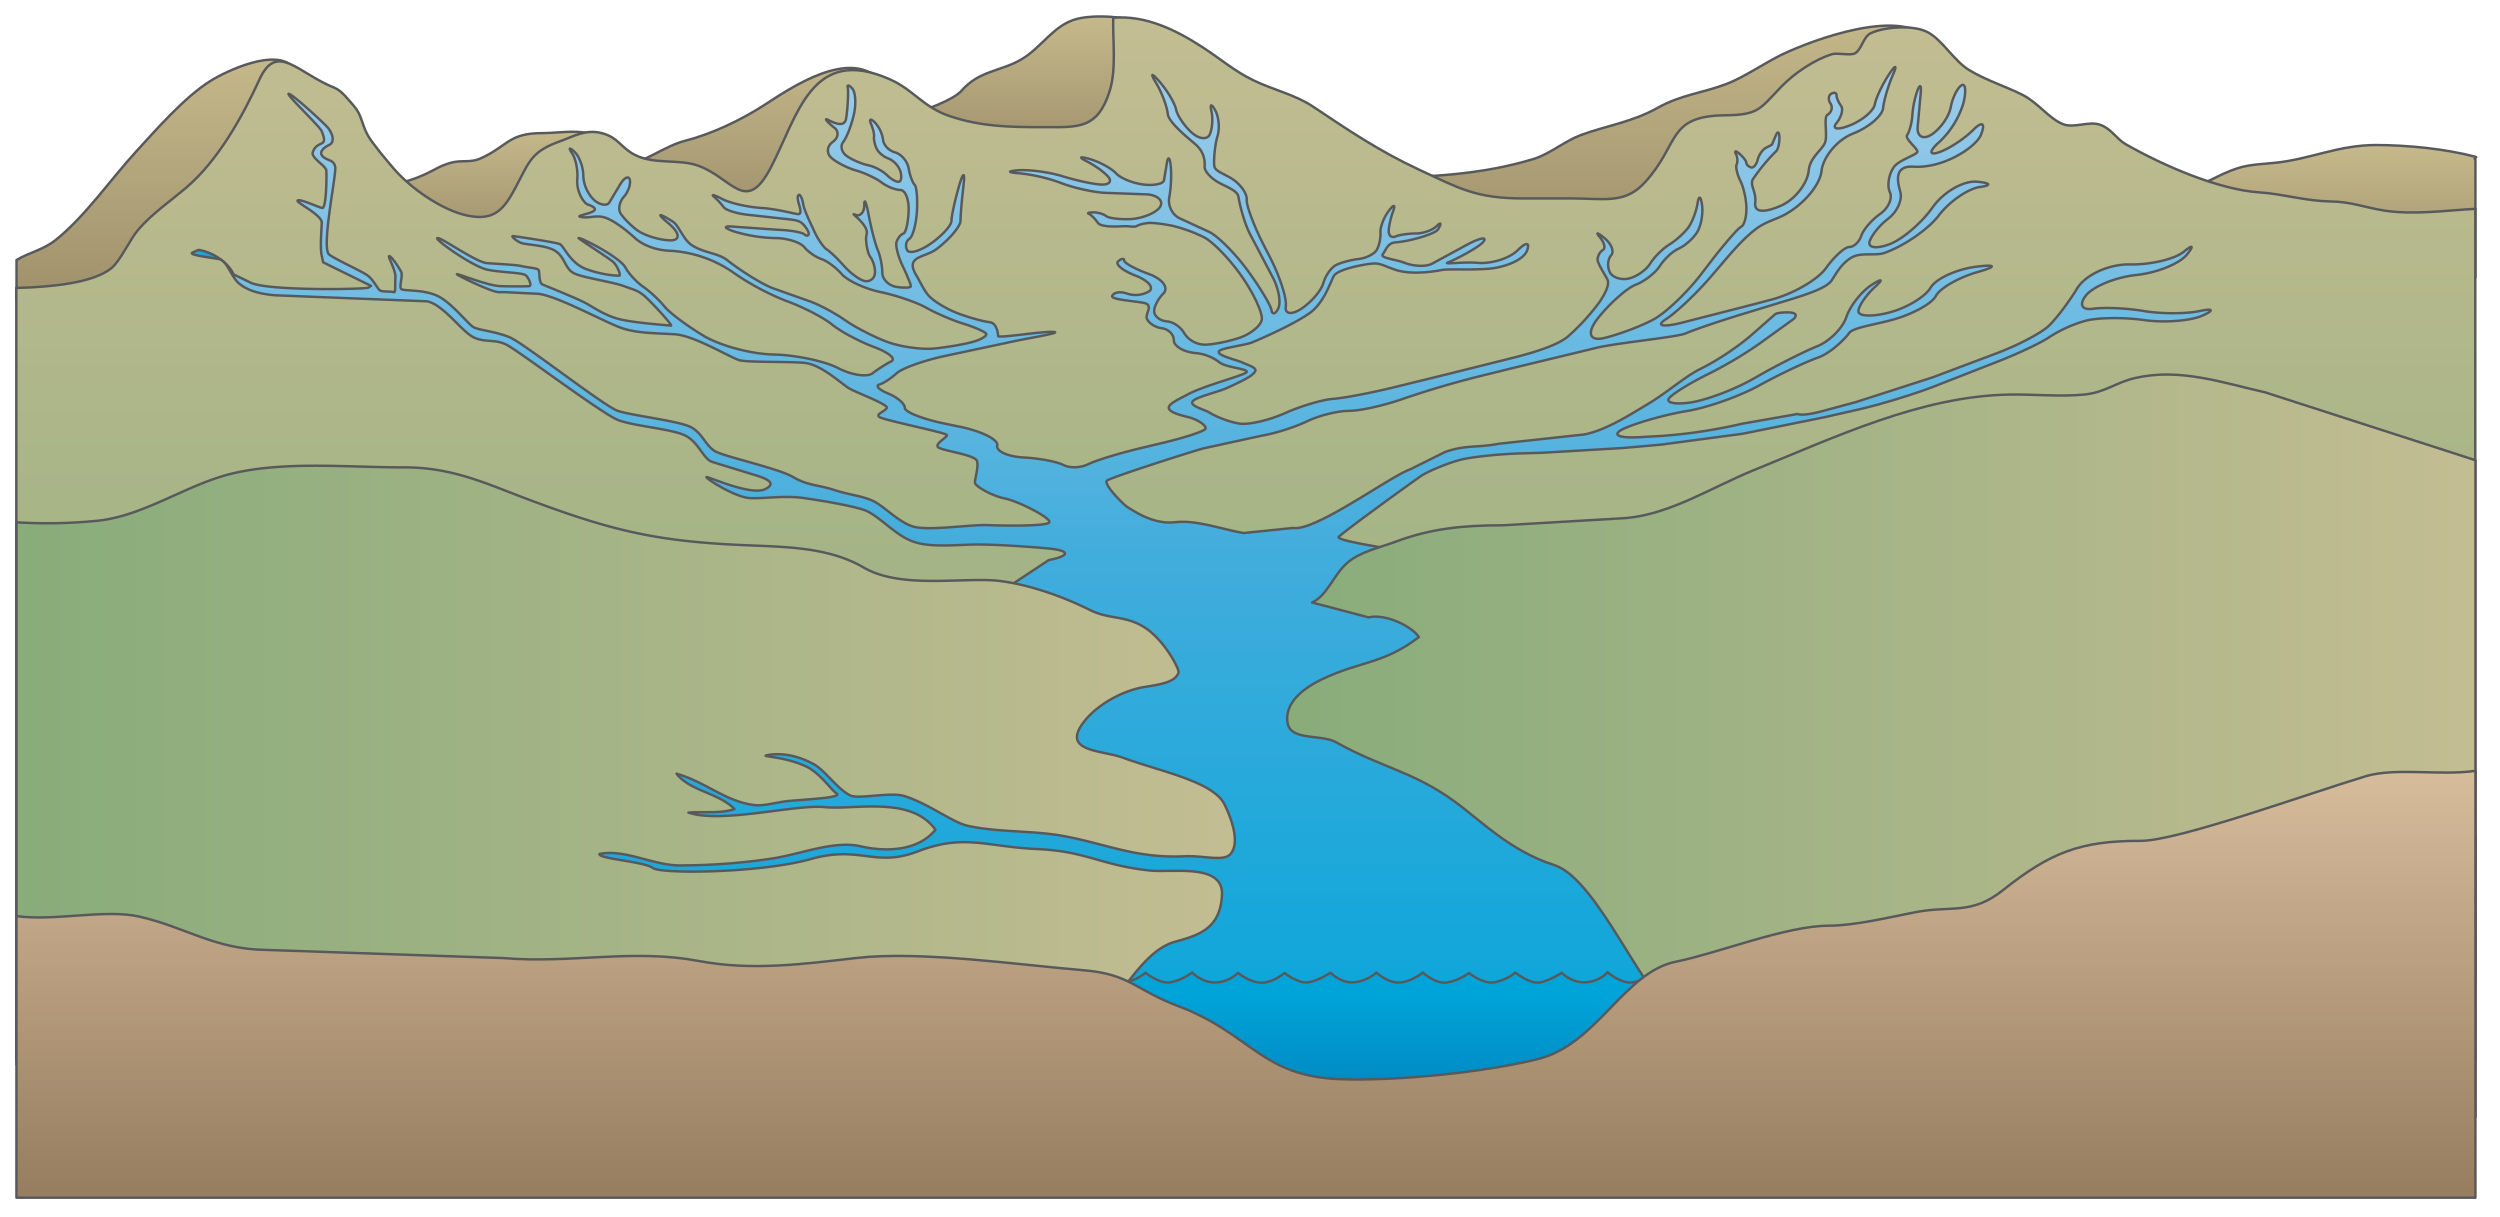 <svg xmlns="http://www.w3.org/2000/svg" xmlns:xlink="http://www.w3.org/1999/xlink" viewBox="0 0 76 37" fill="#fff" fill-rule="evenodd" stroke="#000" stroke-linecap="round" stroke-linejoin="round"><style><![CDATA[.B{fill-rule:nonzero}.C{stroke-width:.075}]]></style><use xlink:href="#J" x=".5" y=".5"/><defs><linearGradient id="A" x1="50.00%" y1="-0.00%" x2="50.00%" y2="100.00%"><stop offset="0%" stop-color="#c6ba8c"/><stop offset="100%" stop-color="#9f906b"/></linearGradient><linearGradient id="B" x1="50.00%" y1="0.00%" x2="50.00%" y2="100.00%"><stop offset="0%" stop-color="#c6ba8c"/><stop offset="100%" stop-color="#9f906b"/></linearGradient><linearGradient id="C" y2="0.00%" x2="50.00%" y1="100.00%" x1="50.00%"><stop stop-color="#89ac7b" offset=".6%"/><stop stop-color="#c3bd92" offset="100%"/></linearGradient><linearGradient id="D" x1="0.00%" y1="50.00%" x2="100.00%" y2="50.00%"><stop offset="0%" stop-color="#43addc"/><stop offset="90%" stop-color="#009bd7"/></linearGradient><linearGradient id="E" x1="50.00%" y1="0.00%" x2="50.00%" y2="100.00%"><stop offset=".6%" stop-color="#9dccea"/><stop offset="45.5%" stop-color="#43addc"/><stop offset="100%" stop-color="#00a4d9"/></linearGradient><linearGradient id="F" x1="-0.00%" y1="50.00%" x2="100.00%" y2="50.00%"><stop offset=".6%" stop-color="#89ac7b"/><stop offset="100%" stop-color="#c3bd92"/></linearGradient><linearGradient id="G" x1="0.00%" y1="50.00%" x2="100.00%" y2="50.00%"><stop offset=".6%" stop-color="#89ac7b"/><stop offset="100%" stop-color="#c3bd92"/></linearGradient><linearGradient id="H" x1="50.00%" y1="0.00%" x2="50.00%" y2="100.00%"><stop offset="14.6%" stop-color="#00a4d9"/><stop offset="71.9%" stop-color="#008dc5"/></linearGradient><linearGradient id="I" y2="0.00%" x2="50.00%" y1="100.00%" x1="50.00%"><stop stop-color="#967d5f" offset="0%"/><stop stop-color="#d7bd9c" offset="100%"/></linearGradient></defs><symbol id="J" overflow="visible"><g stroke="#58595b"><g fill="url(#A)" class="B C"><path d="M10.58 5.173c.72-.007 1.245-.108 1.804-.357.34-.151.456-.263.813-.366.334-.096.594.008.905-.131.841-.375.848-.778 1.901-.772.563.003 1.599-.226 1.892.361l-2.167 2.98-5.147-1.716z"/><path d="M18.436 4.541c.627-.077 1.25-.598 1.898-.763.807-.205 1.706-.637 2.398-1.083.764-.492 2.659-1.817 3.586-.683l-2.864 4.134-5.018-1.606z"/></g><g fill="url(#B)"><path d="M26.756 3.117c.941-.272 1.747-.598 1.975-.86.533-.612 1.181-.584 1.806-.944.632-.364.995-1.068 1.718-1.243.529-.128 1.523-.087 1.984.183l1.445 3.927c0 0-10.229-.687-8.928-1.062z" class="B C"/><path d="M41.012 4.902c1.806 0 3.492-.078 5.108-.569.487-.148.968-.557 1.444-.73.784-.287 1.555-.393 2.318-.82.738-.412 1.365-.449 2.118-.736.519-.199 1.163-.645 1.681-.893.851-.407 3.757-1.531 4.542-.351l-6.194 4.28-6.105 2.046-4.912-2.227z" class="B C"/><path d="M74.753 4.266c-.913-.241-2.049-.355-3.013-.357-1.165-.002-2.026.439-3.1.542-.704.067-.93.055-1.535.326-.476.214-.86.49-1.44.397l9.088 2.756V4.345c-.081-.031.079-.058 0-.079z" class="B C"/><path d="M8.555 5.513L8.413 1.55c-.511-.605-2.022.098-2.528.418-.784.497-1.619 1.454-2.238 2.129-.781.851-1.56 1.986-2.458 2.701-.378.301-.796.37-1.187.607v1.158l2.903.133 5.651-3.182z" class="B C"/></g><path d="M74.754 5.849c-.929.047-1.873.192-2.771.052-.579-.09-.997-.267-1.631-.277-.775-.012-1.419-.226-2.169-.276-1.247-.083-2.93-.819-4.055-1.46-.303-.173-.435-.476-.794-.598-.337-.115-.785.113-1.109-.012-.439-.169-.753-.65-1.256-.902s-1.098-.437-1.605-.745c-.476-.289-.818-.928-1.278-1.16-.432-.218-1.307-.16-1.722.043-.224.11-.262.477-.467.604-.136.084-.541-.023-.712.031-.53.17-1.126.564-1.54.993-.655.681-.684.851-1.698.863-1.788.022-1.364.861-2.449 2.047-.6.655-1.23.481-2.189.481h-1.502c-1.446 0-1.949-.309-3.177-.88-1.194-.555-2.143-1.195-3.217-1.914-.536-.359-1.213-.509-1.811-.798-.586-.284-1-.654-1.56-1.015-.806-.521-1.715-.967-2.7-.887-.019.703.105 1.562-.111 2.238-.368 1.156-.952 1.089-2.003 1.089-1.039 0-1.897-.012-2.865-.339-.793-.268-1.091-.794-1.799-1.11-2.398-1.074-2.811 1.11-3.635 2.684-.759 1.451-1.171.298-2.219-.069-.58-.203-1.337-.023-1.919-.328-.432-.227-.487-.522-.994-.656-.49-.13-.875.105-1.228.23-.907.322-.957.588-1.386 1.404-.358.681-.651 1.042-1.469.873-.774-.16-1.725-.83-2.234-1.418-.218-.252-.664-.781-.8-1.027-.193-.348-.176-.617-.429-.898-.156-.173-.358-.454-.579-.542-1.123-.447-1.754-1.415-2.286-.251-.524 1.146-1.266 2.472-2.229 3.289-.473.402-1.042.794-1.449 1.269-.266.311-.55.957-.824 1.178-.551.445-1.807.573-2.888.598v23.469h74.753V5.849z" fill="url(#C)" class="B C"/><g fill="url(#D)"><path d="M5.358 7.175c-.173.078.609.161.821.206a.18.18 0 0 1 .047.019c-.205-.156-.457-.272-.695-.302 0 0 0 0-.173.078z" class="B C"/><path d="M6.226 7.399l.082.067c-.027-.029-.054-.052-.082-.067z" class="B C"/></g><path d="M74.754 24.97c-.177-.5-.596-.946-1.083-1.098l-30.762-7.14c-.553-.063-.797-.454-1.174-.542-.235-.055-1.559-.253-1.542-.361.01-.065 2.449-1.832 2.557-1.893.289-.163.803-.369 1.142-.457s1.169-.176 1.844-.196l.651-.019 2.451-.145 1.162-.103 2.432-.324.14-.025 2.407-.487 1.031-.234c.659-.149 1.712-.473 2.341-.719l1.916-.75c.629-.246 1.329-.581 1.555-.744a4.06 4.06 0 0 1 1.073-.48c.364-.1 1.166-.111 1.782-.023s1.417.026 1.781-.137.323-.225-.091-.137-1.175.088-1.69 0-1.214-.119-1.553-.069-.432-.135-.206-.411.915-.554 1.531-.617 1.304-.34 1.53-.617.185-.318-.091-.091-1.016.401-1.645.388-1.348.316-1.599.731-.642.929-.868 1.142-.928.583-1.561.821l-1.95.734-2.335.753-1.009.273c-.652.176-.774.092-.774.092l-1.687.296a15.83 15.83 0 0 1-2.417.369l-.7.04c-.674.039-.876-.083-.45-.271s1.281-.425 1.896-.525 1.602-.45 2.193-.777 1.392-.707 1.782-.845.834-.58.947-.744.676-.235 1.291-.399 1.222-.492 1.348-.731.701-.568 1.279-.731.557-.235-.046-.16-1.23.363-1.394.64-.729.616-1.256.754-.949.118-.937-.046.239-.492.502-.731.223-.269-.091-.069-.664.643-.777.982-.514.74-.891.891-1.166.547-1.753.881l-.195.111c-.587.334-1.458.658-1.936.721s-.745-.009-.594-.16.675-.469 1.165-.708a12.46 12.46 0 0 0 1.576-.937l.982-.708c.163-.113.133-.216-.069-.228s-.407.013-.456.057l-.754.662a8.16 8.16 0 0 1-1.508.994c-.465.226-.997.706-1.562 1.045s-1.307.819-1.97.949l-2.595.282c-.663.13-1.015.026-1.65.256l-1.05.522c-.635.23-2.888 1.894-3.554 1.782l-1.51.155c-.666-.113-1.436-.404-2.077-.329s-1.194-.301-1.445-.452c-.129-.078-.753-.71-.632-.813.114-.097 2.637-.903 2.924-.977l1.782-.389c.389-.063 1.006-.258 1.37-.434s.94-.32 1.279-.32 1.079-.165 1.644-.365a28.34 28.34 0 0 1 2.22-.66l1.316-.325 2.357-.569c.641-.151 2.432-.321 2.696-.434s1.008-.367 1.654-.565l1.534-.469c.646-.198 1.066-.358 1.23-.546.093-.108.29-.554.657-.743.276-.143.702-.034.955-.12.59-.201 1.341-.715 1.667-1.142s.892-.818 1.256-.868.323-.122-.091-.16-1.021.312-1.348.777-.913.969-1.302 1.119-.667.12-.617-.069.307-.507.571-.708.428-.561.366-.8-.249-.817.402-.776c.915.057 1.891-.596 2.042-.96s.048-.436-.228-.16-.749.585-1.051.685-.291-.043.023-.32a2.69 2.69 0 0 0 .731-1.188c.088-.377.057-.613-.069-.525s-.27.386-.32.662-.307.646-.571.822-.459.073-.434-.229l.091-1.005c.025-.251-.016-.303-.091-.114a2.87 2.87 0 0 0-.16.754c-.013.226-.084.504-.16.617s.311.402.311.502-.571.254-.722.48-.202.565-.114.754-.046.486-.297.662-.508.474-.571.662-.227.343-.365.343-.457.288-.708.64-.991.781-1.644.955l-.55.146-2.215.567c-.565.138-.771.087-.457-.114s.931-.785 1.37-1.298l.32-.373c.255-.298.646-.77 1.045-1.07.288-.217.58-.284.828-.411.59-.301 1.115-.908 1.165-1.348s.482-.954.959-1.142.889-.538.914-.777.159-.691.297-1.005.087-.324-.114-.023-.396.713-.434.914-.377.489-.754.64-.562.12-.411-.069.212-.425.137-.525-.137-.244-.137-.32-.072-.096-.16-.046-.098.184-.023.297.034.267-.091.343.004.607-.071.833-.462.455-.5.857-.418.885-.845 1.073-.819.251-.781-.088-.172-.528-.072-.716a5.89 5.89 0 0 1 .693-.84c.063-.038.114-.223.114-.411s-.049-.226-.108-.083l-.114.274c-.003.008-.088.056-.189.106s-.214.215-.251.365-.13.254-.205.229-.137-.087-.137-.137-.092-.174-.205-.274-.165-.101-.114 0 .06.245.023.32.014.301.114.502.183.581.183.845-.072.51-.16.548-.497.507-.909 1.042l-.33.429c-.412.535-1.047 1.138-1.411 1.339s-1.043.458-1.508.571-.547-.164-.183-.617.879-.905 1.142-1.005.593-.357.731-.571.395-.45.571-.525.423-.291.548-.48.198-.569.16-.845-.099-.297-.137-.046-.171.59-.297.754a2.45 2.45 0 0 1-.571.503c-.188.113-.445.37-.571.571s-.423.407-.662.457-.496-.042-.571-.206-.055-.389.046-.503.008-.349-.206-.525-.275-.186-.137-.023.179.338.091.388-.16.184-.16.297.221.445.296.596-.057.417-.233.681a6.66 6.66 0 0 1-.968 1.057c-.327.277-1.091.498-1.631.636l-2.175.543-1.542.377c-.657.16-1.46.312-1.787.337s-.985.22-1.462.434-1.094.357-1.37.32-.698-.192-.937-.343c-.119-.075-.606-.198-.502-.335s.797-.287 1.073-.419c.346-.165.801-.359.836-.519.021-.096-.266-.179-.38-.235-.178-.089-.822-.222-.724-.355.068-.092.813-.185.998-.262.452-.188 1.318-.582 1.757-.896s.621-.928.734-1.129.941-.364 1.218-.376.487.191.927.254.945-.019 1.133-.056.814.003 1.38-.035 1.11-.284 1.211-.548-.023-.274-.274-.023-.806.426-1.233.388-1.087.06-.886-.015.943-.461 1.069-.625-.101-.122-.502.091l-1.051.571c-.176.101-.556.09-.845-.023s-.759-.14-.658-.266.136-.346.412-.358 1.174-.228 1.274-.404.08-.217-.046-.091-.414.228-.639.228-.504.041-.617.091-.206-.022-.206-.16.062-.416.137-.617.014-.201-.137 0-.264.499-.252.662-.039.4-.114.525-.322.249-.548.274-.535.107-.685.183-.325.322-.388.548-.361.576-.662.777-.518.17-.48-.068-.186-.925-.497-1.524l-.148-.287c-.311-.6-.555-1.244-.543-1.433s-.193-.476-.457-.64-.503-.226-.528-.377.018-.664.094-.903.044-.598-.069-.8-.165-.191-.114.023.03.532-.046.708-.322.155-.548-.046-.442-.52-.48-.708-.264-.569-.503-.845-.29-.266-.114.023.34.721.365.959.521.656.823.907.309.554.297.692.193.364.457.503.547.242.572.418.163.781.364 1.158l.685 1.302c.176.339.248.761.16.936s-.18.196-.205.046-.354-.696-.731-1.211-.901-1.039-1.165-1.165l-.891-.411c-.226-.101-.37-.389-.32-.64s.071-.673.046-.936-.077-.325-.114-.137l-.091.548c-.013.113-.29.175-.617.137s-.707-.192-.845-.343-.498-.346-.8-.434-.343-.057-.091.069.549.341.663.48.01.241-.228.228-.763-.126-1.165-.251-1.008-.208-1.348-.183-.329.066.023.091a5.24 5.24 0 0 1 1.279.297c.352.138.938.272 1.302.297l1.256.046c.327 0 .577.179.451.38s-.581.361-.908.374-.656-.029-.731-.091-.25-.114-.388-.114-.2.021-.137.046.186.149.274.274.505.115.744.103.356.039.444-.011.273-.091.411-.091.447.041.685.091a4.75 4.75 0 0 1 .937.343c.276.138.801.683 1.165 1.211s.632 1.114.594 1.302-.346.435-.685.548-.812.206-1.051.206a.76.76 0 0 1-.617-.342c-.1-.189-.337-.353-.526-.365s-.363-.136-.388-.274.098-.395.274-.571-.019-.443-.434-.594-.754-.336-.754-.411-.082-.065-.183.023.136.283.526.434.574.367.411.48a.81.81 0 0 1-.662.069c-.201-.075-.407-.045-.457.069s.684.153.973.216.028.331.078.469.256.272.457.297.365.19.365.366.288.351.64.388a1.36 1.36 0 0 1 .753.289c.226.163.949.197.806.305s-1.283.399-1.773.663-1.003.448-.014.685c.363.087.599.29.548.365s-.629.265-1.286.422l-.672.16c-.657.157-1.38.378-1.606.491s-.565.123-.754.023-.733-.203-1.211-.228-.837-.19-.799-.366-.473-.431-1.134-.568l-.473-.097c-.661-.137-1.203-.351-1.203-.477s-.226-.321-.502-.434-.4-.237-.274-.274.362-.192.526-.343.821-.387 1.462-.525l2.147-.457c.54-.113 1.502-.265 1.125-.277s-1.648.201-1.648.125-.04-.394-.253-.419-.656-.149-.982-.274-.717-.362-.868-.525-.275-.449-.365-.594c-.397-.641.227-.544.617-.845s.708-.682.708-.845.041-.646.091-1.074-.011-.417-.137.023-.229.913-.229 1.051-.277.447-.617.685-.668.331-.731.206-.032-.28.069-.343.203-.433.228-.822-.006-.76-.069-.822-.145-.289-.183-.503-.223-.429-.411-.48-.353-.225-.366-.388a.98.98 0 0 0-.251-.525c-.126-.126-.177-.105-.114.046s.104.326.091.388.018.217.069.343.215.269.366.32a.66.66 0 0 1 .365.388c.05.163.03.307-.046.32s-.24-.08-.365-.206a1.31 1.31 0 0 0-.571-.297c-.188-.038-.476-.161-.639-.274s-.215-.308-.114-.434.244-.496.32-.822.055-.687-.046-.8-.162-.123-.137-.023-.001.635-.051.936-.405.111-.555.036.044.126.195.239.13.308-.046.434-.196.342-.046.48.49.313.754.388.613.24.777.365.42.228.571.228.264.288.251.64-.084.66-.16.685-.168.138-.206.251.044.442.183.731.251.566.251.617-.195.06-.434.023-.434-.233-.434-.434-.062-.509-.137-.685-.199-.649-.274-1.051-.137-.546-.137-.32-.123.36-.274.297.077.069.24.283.102.293.09.394.027.465.127.603.162.375.137.525-.169.243-.32.206-.428-.243-.617-.457-.425-.44-.525-.502-.275-.32-.388-.571-.293-.598-.331-.824-.136-.348-.161-.197.197.537 0 .519c-.103-.009-.657-.158-1.084-.184s-.972-.148-1.211-.274-.352-.156-.251-.069a2.3 2.3 0 0 1 .297.32c.063.088.392.191.731.228l1.028.114c.226.025.467.039.58.114s.242.267.242.342-.062.086-.137.023-.435-.124-.799-.137l-1.302-.091c-.352-.038-.372.024-.046.137a4.61 4.61 0 0 0 1.256.206c.365 0 .765.123.891.274a1.33 1.33 0 0 0 .525.365c.163.05.441.256.617.457s.71.448 1.188.548 1.105.316 1.393.48.793.379 1.119.48.635.234.685.297-.125.176-.388.251-.798.168-1.188.206-1.037-.055-1.439-.206-.978-.449-1.279-.662-.785-.47-1.073-.571l-1.096-.388c-.314-.113-.951-.504-1.416-.868-.265-.207-.741-.221-1.078-.457-.255-.178-.377-.589-.567-.708-.44-.277-.501-.256-.137.046s.385.538.046.525-.791-.156-1.005-.32-.44-.4-.502-.525-.011-.341.114-.48.208-.364.183-.503-.148-.097-.274.091l-.343.571c-.063.126-.268.105-.457-.046a1.09 1.09 0 0 1-.343-.754c0-.264-.123-.593-.274-.731s-.182-.118-.069.046.185.523.16.8.109.616.297.754c.728.244-.472.333-.186.387s.497-.097.824.054.673.453.824.591.531.372 1.096.384a3.74 3.74 0 0 1 1.827.617 7.89 7.89 0 0 0 1.69.914c.49.176 1.107.494 1.37.708s.839.522 1.279.685.676.359.526.434-.408.24-.571.365-.636.054-1.051-.16-1.299-.399-1.964-.411-1.622-.269-2.124-.571-1.037-.702-1.188-.891-.439-.456-.64-.594-.448-.405-.548-.594-.685-.572-1.299-.854c0 0-.033-.015-.117-.037s.926.613 1.051.731.233.402.183.411-.505-.012-1.005-.197-.68-.708-.808-.762-1.341-.235-1.416-.243.055.118.214.197.808.064 1.096.274.267.56.594.685 1.16.251 1.462.365.397.119.594.274.916.94.837.928-1.105-.08-1.567-.197-.792-.367-1.051-.502-1.138-.491-1.279-.548-.074-.409-.137-.457-.331-.062-.503-.105-.706-.064-1.051-.091-1.375-.776-1.508-.762 1.064.864 1.508.959 1.097.084 1.188.183.178.313.091.32-.487.011-.868 0-1.249-.365-1.325-.365 1.061.556 1.279.548.588.026 1.142.046 2.115.893 2.604 1.051 1.016.147 1.599.183 1.701.717 1.96.788 1.451.036 1.968.08 1.131.637 1.37.777 1.193.487 1.142.594-.343.18-.228.274 2.035.479 2.056.548-.361.253-.274.365 1.131.231 1.188.425-.077.573-.06.671.502.388.914.471 1.454.616 1.339.731-1.354.097-1.873.077-1.794.181-2.253.046-.883-.617-1.219-.777-.684-.175-1.188-.337-.799-.13-1.251-.394-2.061-.614-2.358-.777-.384-.536-.731-.731-1.82-.36-2.239-.503-2.86-2.061-3.289-2.238-.932-.214-1.097-.306-.624-.699-1.051-.928-1.06-.165-1.142-.228.056-.408-.007-.528-.287-.466-.358-.477.197.423.183.64.014.482-.046.457-.334-.01-.411-.046-.191-.305-.371-.448-.931-.466-1.183-.648.215-2.415.183-2.65-.218-.195-.365-.32-.014-.27.183-.366.072-.379-.035-.513-1.093-1.039-1.198-1.04.947.987 1.005 1.142.121.31 0 .365-.219.106-.274.274.396.405.411.548.005 1.164-.123 1.142-.663-.282-.745-.228.745.43.731.685-.05.767-.004.981l.046.214 1.458.718-.084.052c-.084.053-3.053.106-3.578-.151L6.6 7.84c-.058-.132-.162-.261-.291-.374.149.16.276.494.447.641.219.188.537.322 1.114.37l4.614.183c.497.105 1.028.885 1.385 1.079s.662.051 1.037.245 2.903 2.099 3.381 2.284 1.565.262 2.01.457.575.737.868.822l1.188.365c.316.093.838.248.408.457s-1.691-.37-1.779-.366.858.622 1.325.64 1.037-.089 1.645 0 1.453.233 1.827.365.808.62 1.279.868 1.033.218 1.873.183 2.432.114 2.432.114c.673.063.681.222.018.354l-1.903 1.257c-.663.132-14.592 2.21-15.174 2.552L1.664 27.773a2.39 2.39 0 0 0-1.058 1.851v3.83h74.149V24.97z" fill="url(#E)" class="B C"/><path d="M68.36 11.427c-1.285-.288-2.591-.753-3.962-.433-.582.136-.909.441-1.545.501-.749.072-1.535-.016-2.289 0-2.674.055-5.24 1.278-7.762 2.303-1.256.511-2.508 1.326-3.859 1.45l-3.762.221c-1.223 0-2.187.099-3.266.502-.477.178-1.052.297-1.444.627-.428.36-.62 1.008-1.084 1.219l1.716.451c.52-.117 1.298.26 1.532.597-1.093.839-1.792.724-2.977 1.299-.42.204-1.148.663-1.011 1.337.105.519 1.033.319 1.463.56 1.393.782 2.333.879 3.612 1.806.765.554 1.68 1.503 3.031 1.933s2.831 4.291 3.766 4.544 1.411-1.709 4.022-1.709c.834 0 1.563.074 2.357.19 1.343.197 2.58.798 3.938.898 2.085.153 4.289-.095 6.39-.095l7.528-.284V13.491l-6.394-2.064z" fill="url(#F)" class="B C"/><path d="M22.805 22.462c.203-.048.757-.103 1.435.271.346.19.726.765 1.107.947.264.126 1.228-.118 1.664.025.753.247 1.438.791 1.896.896.886.204 2.005.145 2.902.31 1.368.251 2.205.689 3.714.619.571-.026 1.179.171 1.385-.07.3-.351.021-1.096-.185-1.51-.348-.696-1.941-.995-3.083-1.415-.635-.234-1.866-.173-1.216-1.056.381-.518 1.1-.928 1.731-1.069.355-.079 1.073-.108 1.173-.469.028-.101-.454-1.036-1.093-1.405-.572-.33-1.024-.206-1.597-.491-1.399-.694-2.54-.886-3.005-.906-1.171-.049-2.827.225-3.873-.384-1.087-.633-2.379-.626-3.718-.686-2.6-.117-3.951-.44-6.426-1.365-1.338-.5-2.347-.998-3.831-.996-1.706.002-3.593-.195-5.202.181-1.397.326-2.697 1.304-4.15 1.445a15.3 15.3 0 0 1-2.431.044v16.488c.754-.017 1.568.084 2.237.085 1.797.002 3.553-.257 5.316-.614 1.97-.399 3.959-.012 5.943-.197 3.762-.35 15.539 1.171 18.968-.387.901-.41 1.596-2.293 2.743-2.62.679-.194 1.384-.361 1.439-1.42.052-.983-1.503-.674-2.207-.75-1.482-.159-1.903-.584-3.405-.651-1.565-.07-2.22-.473-3.637.071-1.305.501-1.741-.194-3.25.232s-4.555.464-4.806.271-1.644-.277-1.621-.424c.765-.162 1.638.35 2.448.347.939-.003 1.858-.068 2.779-.206.909-.136 1.896-.563 2.722-.374s1.767.116 2.267-.506c-.751-1.045-2.474-.593-3.361-.686s-3.142.509-4.148.166c.465-.041.959.039 1.399-.107-.466-.488-1.367-.553-1.761-1.076.9.258 1.515.866 2.394.957.286.03.681-.102 1.073-.133.81-.065 1.604-.106 1.38-.239-.126-.074-.5-.614-.902-.802-.663-.31-1.397-.298-1.206-.343z" fill="url(#G)" class="B C"/><path d="M52.354 29.341c-.687.106-1.168-.286-1.168-.286s-.275.313-.718.301-.69-.274-.69-.274-.352.258-.686.285-.724-.313-.724-.313-.222.285-.666.307-.724-.291-.724-.291-.362.243-.668.297-.742-.303-.742-.303-.215.202-.599.292c-.38.084-.811-.28-.811-.28s-.308.237-.668.291-.737-.303-.737-.303-.306.265-.68.303-.73-.303-.73-.303-.264.257-.672.297-.724-.291-.724-.291-.352.237-.666.291-.732-.285-.732-.285-.31.28-.672.297-.744-.297-.744-.297-.256.28-.682.291-.708-.303-.708-.303-.306.235-.654.297-.766-.291-.766-.291-.288.264-.68.291-.702-.285-.702-.285-.195.169-.217.169-.047.095-.449.122-.736-.27-.736-.27l-.634.319v4.038h21.445v-4.113z" fill="url(#H)" class="B C"/><path d="M74.753 22.933c-1.063.156-2.425-.108-3.332.164-1.763.528-5.713 1.968-6.846 1.965-1.834-.004-2.747.355-4.189 1.502-.958.761-1.557.454-2.664.668-.766.148-1.836.409-2.62.409-1.308.001-3.384.841-4.648 1.093-1.586.316-2.393 2.51-4.194 2.96-1.619.405-4.324.677-6.018.614-2.415-.09-2.691-1.376-4.916-2.219-1.374-.52-1.454-.977-2.921-1.097-1.912-.157-4.91-.594-6.882-.368-1.543.177-3.153.398-4.775.091-2.008-.38-3.877.084-5.938-.089l-7.209-.248c-1.568-.013-2.446-.689-3.866-1.013-1.032-.235-2.545.142-3.735-.014v8.56h74.753V22.933z" fill="url(#I)" class="B C"/></g></symbol></svg>